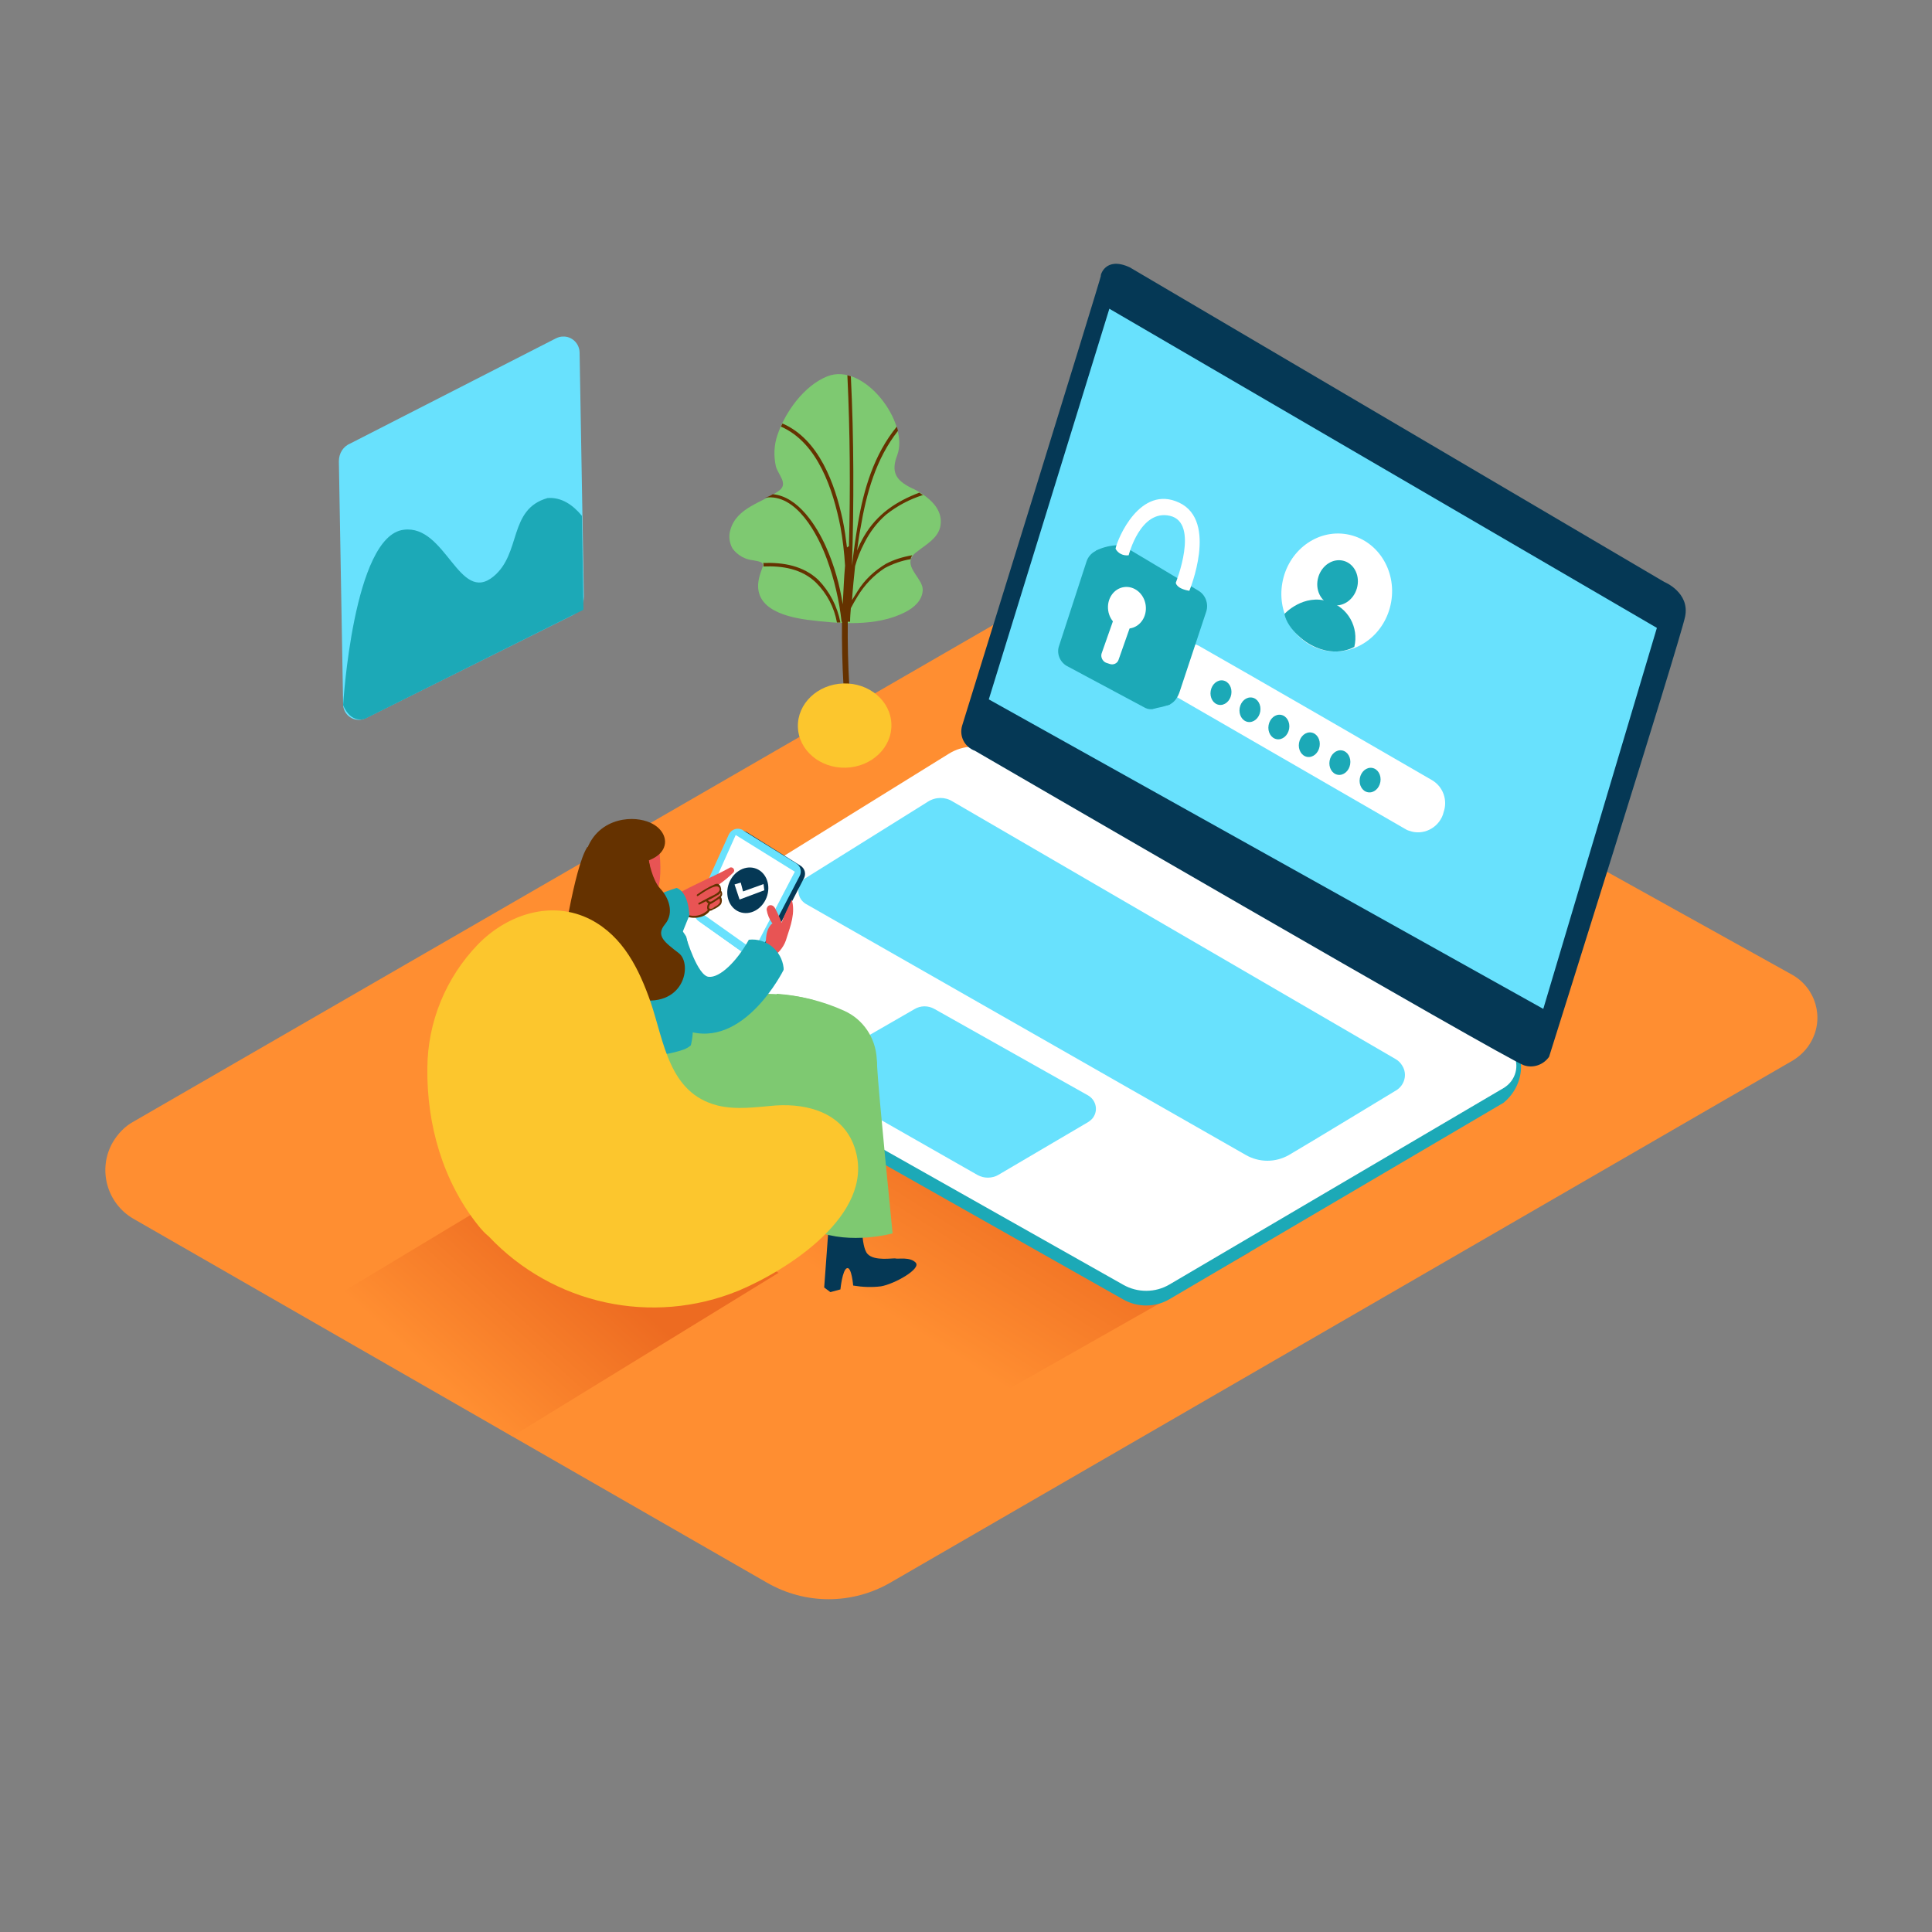 <svg transform="scale(1)" version="1.1" id="cS3ONTULC1" xmlns="http://www.w3.org/2000/svg" xmlns:xlink="http://www.w3.org/1999/xlink" x="0px" y="0px" viewBox="0 0 500 500" xml:space="preserve" class="pbimage_pbimage__wrapper__image__0LEis false"><rect x="0" y="0" width="500" height="500" fill="#808080" stroke="none"/><title>Authentication</title><style type="text/css"> .st0{fill:#FF8E31;} .st1{fill:url(#SVGID_1_-cS3ONTULC1);} .st2{fill:url(#SVGID_00000108298378417191890420000008347129912439322298_-cS3ONTULC1);} .st3{fill:#7EC971;} .st4{fill:#653200;} .st5{fill:#FCC62D;} .st6{fill:#1CA9B7;} .st7{fill:#FFFFFF;} .st8{fill:#053855;} .st9{fill:#68E1FD;} .st10{fill:#E85454;}
 .st10{fill:#E85454;}
 .st9{fill:#68E1FD;}
 .st8{fill:#053855;}
 .st7{fill:#FFFFFF;}
 .st6{fill:#1CA9B7;}
 .st5{fill:#FCC62D;}
 .st4{fill:#653200;}
 .st3{fill:#7EC971;}
 .st0{fill:#FF8E31;}</style><g id="Base"><path class="st0" d="M463.9,274.5L230.4,409.6c-9.9,5.7-22,5.7-31.9,0L34.5,315.4c-6.9-4-9.3-12.9-5.3-19.8
		c1.3-2.2,3.1-4.1,5.3-5.3l244.1-141l185.1,102.9c6.2,3.4,8.5,11.2,5,17.4C467.6,271.6,465.9,273.3,463.9,274.5L463.9,274.5z" fill="#FF8E31"></path></g><g id="Shadow"><linearGradient id="SVGID_1_-cS3ONTULC1" gradientUnits="userSpaceOnUse" x1="217.86" y1="530.38" x2="246.28" y2="485.13" gradientTransform="matrix(1 0 0 1 0 -197.56)"><stop offset="0" style="stop-color: rgb(255, 142, 49);"></stop><stop offset="1" style="stop-color: rgb(237, 107, 33);"></stop></linearGradient><path class="st1" d="M206.1,256.6L141,295.8c0,0,82.7,47.4,114.9,66.6l67.5-38.3"></path><linearGradient id="SVGID_00000075878123903218749640000016138770347859002808_-cS3ONTULC1" gradientUnits="userSpaceOnUse" x1="117.456" y1="558.107" x2="150.186" y2="521.767" gradientTransform="matrix(1 0 0 1 0 -197.56)"><stop offset="0" style="stop-color: rgb(255, 142, 49);"></stop><stop offset="1" style="stop-color: rgb(237, 107, 33);"></stop></linearGradient><path style="fill: url(&quot;#SVGID_00000075878123903218749640000016138770347859002808_-cS3ONTULC1&quot;);" d="M145.4,300.2l-65.1,39.2
		c0,0,20.2,13.2,52.3,32.3l68.9-42.3"></path></g><g id="Plant"><path class="st3" d="M239.6,128.5c-1.2-0.9-2.5-1.7-3.9-2.3c-4-2-5.1-4.2-3.5-8.4c3.2-8.4-8.6-24.2-18.1-20.4
		c-6,2.4-10.9,9.2-12.9,15.2c-0.9,2.6-1,5.4-0.4,8.1c0.6,2.2,3.3,4.5,0.8,6.3c-4.3,3.1-11,4.3-12.6,10.2c-0.5,1.6-0.2,3.4,0.6,4.8
		c1.3,1.7,3.2,2.8,5.3,3c3.7,0.6,2.5,1.1,1.7,4c-2.3,8.1,5.8,10.5,12.3,11.4c8,1,17.9,1.9,25.4-2c2.2-1.1,4.4-3,4.5-5.7
		s-4.1-5.4-3-8.2c0.3-0.7,0.9-1.3,1.5-1.7c2.2-1.8,5.2-3.3,6-6.3C244.1,133,242.1,130.4,239.6,128.5z"></path><path class="st4" d="M211.8,150.1c-3.9-3.7-9.1-4.6-14.3-4.4c0.1,0.1,0.1,0.3,0.1,0.4c0,0.1,0,0.2,0,0.4v0.1l0,0
		c4.9-0.2,9.9,0.6,13.6,4.2c2.8,2.8,4.7,6.4,5.4,10.3h0.9C216.7,156.9,214.7,153.1,211.8,150.1z"></path><path class="st4" d="M222,152.9c-0.5,0.8-1,1.6-1.5,2.4c0.2-3,0.5-5.9,0.8-8.8c0.6-2.1,1.4-4.1,2.4-6c1.4-2.8,3.3-5.3,5.6-7.3
		c2.9-2.3,6.1-4,9.6-5.1c-0.3-0.1-0.5-0.3-0.8-0.5l-0.2-0.1c-6,2.3-10.9,5.5-14.3,11.3c-0.7,1.2-1.3,2.4-1.8,3.7
		c0.3-1.9,0.5-3.9,0.9-5.8c1.5-9,4-18,9.7-25.2c-0.1-0.4-0.2-0.7-0.3-1.1c-5.9,7.2-8.6,16.2-10.1,25.3c-0.6,3.6-1.1,7.1-1.5,10.7
		l0,0c0.5-16.3,0.5-32.7-0.3-49c-0.3-0.1-0.6-0.2-0.9-0.3c0.7,14.8,0.8,29.6,0.4,44.3c-0.2,0-0.4,0.2-0.5,0.3
		c-0.3-2.4-0.6-4.7-1.1-7.1c-2-9.3-6.1-20.9-15.6-25l0,0l-0.1,0.2l-0.3,0.6c9.6,4.2,13.5,16.4,15.4,25.9c0.6,3.3,1,6.7,1.2,10.1
		c-0.3,3.3-0.4,6.7-0.6,10c-0.8-5.1-2.2-10.1-4.3-14.8c-2.4-5.4-7.2-13.1-13.8-13.7c-0.6,0.4-1.3,0.7-2,0.9
		c8.1-1.2,13.7,9.6,16,15.9c1.9,5.2,3.2,10.7,3.8,16.2h0.1c-0.1,11.1,0.5,22.1,2,33.1c0.1,0.9,1.6,1,1.5,0c-1.5-11-2.1-22-2-33.1
		h0.6c0-1.1,0.1-2.3,0.2-3.5c0.5-1,1.1-2,1.7-3c1.8-3,4.2-5.5,7.1-7.4c2.1-1.1,4.3-1.9,6.7-2.3c0-0.4,0.2-0.7,0.4-1
		c-2.4,0.4-4.7,1.1-6.8,2.2C226.3,147.7,223.8,150,222,152.9z"></path><ellipse class="st5" transform="matrix(1 -2.914287e-02 2.914287e-02 1 -5.377 6.447)" cx="218.5" cy="187.7" rx="12.1" ry="10.9"></ellipse></g><g id="Laptop"><path class="st6" d="M245.5,198.8l-86.8,53.8c-2.5,1.6-3.3,4.9-1.7,7.4c0.5,0.8,1.1,1.4,1.9,1.8l131.8,74.5c3.7,2.1,8.3,2.1,12-0.1
		l86.4-50.8c6.3-5.1,5.8-14.9,0-15.3l-131-71.6C254.1,196.4,249.3,196.5,245.5,198.8z"></path><path class="st7" d="M245.5,195.1l-86.8,53.8c-2.5,1.6-3.3,4.9-1.7,7.4c0.5,0.8,1.1,1.4,1.9,1.8l131.8,74.4c3.7,2.1,8.3,2.1,12-0.1
		l86.4-50.8c3.2-1.9,4.3-5.9,2.4-9.1c-0.6-1-1.4-1.8-2.4-2.4l-131-75.3C254.1,192.6,249.3,192.7,245.5,195.1z"></path><path class="st8" d="M249,187.8c0,0,36.1-116.4,35.9-116.4s1.1-5.2,7.5-2.2l138.3,81.4c0,0,6.7,2.7,5.4,9s-35.2,113.9-35.2,113.9
		c-1.5,2.1-4.1,3-6.5,2.2c-4.2-1.3-142.1-81.4-142.1-81.4C249.6,193.3,248.2,190.5,249,187.8z"></path><path class="st9" d="M241.8,261.1l39.8,22.4c1.9,1.1,2.6,3.5,1.5,5.4c-0.3,0.6-0.9,1.1-1.5,1.5l-23.3,13.7c-1.6,0.9-3.7,0.9-5.3,0
		l-40.7-23.2c-1.6-0.9-2.2-2.9-1.2-4.5c0.3-0.5,0.7-0.9,1.2-1.2l24.3-14C238.2,260.2,240.2,260.2,241.8,261.1z"></path><path class="st9" d="M240.1,207.5l-31.7,19.8c-1.8,1.1-2.3,3.5-1.2,5.3c0.3,0.5,0.8,1,1.3,1.3l113.9,65c3.5,2,7.7,2,11.2,0
		c7.3-4.3,19.9-12,27.7-16.7c2.2-1.3,3-4.2,1.6-6.4c-0.4-0.7-1-1.3-1.7-1.7c-23-13.4-98.2-57.1-114.7-66.7
		C244.6,206.2,242.1,206.2,240.1,207.5z"></path></g><g id="Character"><path class="st8" d="M193,318l-1.6-1.2l1.4-19.1l8.4,0.3c0,0-0.4,8.1,1.4,10.1s6.8,1,7.3,1.2s3.8-0.5,5.2,1.1s-5.5,5.5-9,6.1
		c-2.4,0.3-4.8,0.2-7.2-0.2c0,0-0.4-4.9-1.6-4.5s-1.7,5.5-1.7,5.5L193,318z"></path><path class="st3" d="M189.6,258c-0.7,20-1.4,46-1.4,46s4.5,6.2,16.9,3.5c1.3-0.3,4.3-32.1,5.7-48.6
		C203.9,257,196.6,256.7,189.6,258z"></path><path class="st8" d="M214.9,334.4l-1.6-1.2l1.4-19.1l8.4,0.3c0,0-0.4,8.1,1.4,10.1s6.8,1,7.3,1.2s3.8-0.5,5.2,1.1s-5.5,5.5-9,6.1
		c-2.4,0.3-4.8,0.2-7.2-0.2c0,0-0.4-4.9-1.6-4.5s-1.7,5.5-1.7,5.5L214.9,334.4z"></path><path class="st3" d="M218.5,261.6c-5.5-2.5-11.5-4-17.5-4.4c1,7.5,2,12.6,2.1,13c0.4,0.9,8.1,48.4,8.1,48.4
		c9,3.6,19.8,0.6,19.8,0.6s-3.7-37-4-43.2c0-0.7,0-1.3-0.1-2C226.6,268.6,223.4,263.8,218.5,261.6z"></path><path class="st3" d="M162.8,272.6c0,0,15.4-13.9,26.8-14.6s27.7,11.1,26.5,18s-23.2,21.7-23.2,21.7"></path><path class="st8" d="M194.2,247.8l-12.2-8.7c-1-0.7-1.4-2.1-0.9-3.2l8.7-19.3c0.6-1.3,2.1-1.9,3.4-1.3c0,0,0,0,0,0l0.3,0.2
		l13.6,8.5c1.2,0.7,1.6,2.2,0.9,3.4L198,246.8c-0.6,1.3-2.2,1.8-3.5,1.2L194.2,247.8z"></path><path class="st9" d="M193.1,247.1l-12.3-8.7c-1-0.7-1.4-2.1-0.9-3.2l8.7-19.2c0.6-1.3,2.1-1.9,3.4-1.3c0,0,0,0,0,0
		c0.1,0,0.2,0.1,0.3,0.2l13.7,8.5c1.2,0.7,1.6,2.2,0.9,3.4l-10.1,19.4c-0.7,1.3-2.2,1.7-3.5,1.1L193.1,247.1z"></path><polygon class="st7" points="195.1,245.9 181.4,236.2 190.4,216.1 205.7,225.6 	"></polygon><path class="st10" d="M188.8,224.6c-4.5,2.5-11.7,5.3-16.5,8.6c-0.8,0.5-1.9,2.4-1.2,2.1c-0.3,0.4,2.8,1.6,2.5,2
		c-0.1,0.1,2-1,2.1-1l0,0c1.8,1,3.9,1.2,5.9,0.7l0.8-0.6l0,0l0.2-0.1c0-0.1,0.1-0.1,0.1-0.1l0.1-0.1c0-0.1,0.1-0.2,0.2-0.3
		c1.1-0.8,3.4-1.3,3.6-2.7c0-0.4-0.2-0.7-0.3-1.1c-0.1-0.2-0.1-0.4,0.1-0.5c0.2-0.8,0-1.7-0.5-2.4l0,0l0.3-0.3
		c1.3-0.9,2.5-1.9,3.6-3c0.1-0.1,0.2-0.3,0.2-0.4v-0.2c-0.1-0.5-0.5-0.8-1-0.7C189,224.5,188.9,224.5,188.8,224.6L188.8,224.6z"></path><path class="st4" d="M186.5,229.5c-0.4-0.9-0.9-0.9-1.6-0.6c-1.6,0.7-3.1,1.6-4.5,2.6c-0.2,0.2,0,0.5,0.2,0.4
		c0.9-0.6,4.7-3.4,5.5-2.2s-1.8,2.1-2.5,2.5l-2.8,1.5c-0.2,0.1,0,0.5,0.2,0.4l1.8-0.9c0,0,0,0.1,0,0.1c0.1,0.2,0.3,0.4,0.5,0.5
		c-0.3,0.5-0.4,1.1-0.2,1.6l0.1,0.1c-1.6,1.6-4,2-6,0.9c-0.2-0.2-0.5,0.1-0.3,0.3c1.8,1.4,5.5,1,6.8-1c0.3,0,0.6-0.1,0.8-0.3
		c0.8-0.3,1.6-0.8,2.1-1.4c0.3-0.6,0.3-1.3,0-1.8v-0.1c0.4-0.4,0.4-1.1,0-1.6c0,0,0,0,0,0l0,0C186.7,230.2,186.6,229.9,186.5,229.5z
		 M186.3,233.6c-0.3,0.4-0.7,0.8-1.2,1c-0.3,0.2-1,0.7-1.3,0.6c-0.6-0.1-0.2-0.9,0-1.2l0,0c0.3-0.1,0.6-0.3,0.9-0.5l1.1-0.7l0.4-0.3
		C186.3,232.8,186.4,233.3,186.3,233.6L186.3,233.6z M184.9,232.8c-0.6,0.4-1.1,0.9-1.7,0.2c0.9-0.4,1.8-0.9,2.6-1.4
		c0.3-0.1,0.5-0.3,0.6-0.6C186.8,231.8,185.3,232.5,184.9,232.8z"></path><path class="st6" d="M175.1,229.8c0,0,3,0.7,3.3,7.1l-2.3,5.7l-12.5-6.5C163.6,236.2,166.6,232.4,175.1,229.8z"></path><path class="st10" d="M204.9,232.8c-0.9,2.1-1.9,3.9-2.6,6c-0.5-1.3-1.1-2.6-1.8-3.9l-0.1-0.1c-0.3-0.5-1-0.7-1.5-0.4
		c-0.3,0.2-0.5,0.6-0.5,1c0.2,1.3,0.7,2.5,1.5,3.6c-0.1,0.1-0.2,0.1-0.3,0.2c-1.8,2-1.4,5.1-1.2,7.5c0,0.5,0.5,0.9,1,0.9
		c0,0,0,0,0,0c0.2,0,0.3,0,0.4-0.1c0.2,0,0.3,0,0.5-0.1c1.6-1.1,2.8-2.8,3.3-4.7C204.6,239.6,205.9,236.2,204.9,232.8z"></path><path class="st6" d="M158.1,232.7l4.5-1.4c1.1,0.2,10.9,4.2,15,11.1c0.5,2.1,0.8,4.3,1,6.5c0.4,2.9,0.7,5.8,0.8,8.7
		c0.2,3.2,0.1,6.4-0.1,9.5c-0.1,1.4-0.2,2-0.5,3.4c-0.5,0.5-1.1,0.8-1.8,1.1c-13.5,4.7-23.6-2.9-23.9-4s-1.1-16.8-1.4-26.1
		C151.5,237.5,154.2,233.8,158.1,232.7z"></path><path class="st10" d="M170.1,216.5c0,0,3,15.3-2.6,17s-12.3-4.7-12.8-7.9S162.1,211.4,170.1,216.5z"></path><path class="st4" d="M167.9,222.7c0.2-0.2,3.4-1.1,4.1-3.9s-1.8-6.3-7.4-6.8s-15.1,2.6-13.7,17.5s16.4,8.5,17.4,3.7
		C168.8,229.7,168.6,226.1,167.9,222.7z"></path><path class="st4" d="M167.9,222.7c0,0,0.9,5.1,3,7.3s3.7,6.2,1.2,9.2s0,4.7,3.6,7.5s1.4,14.7-11.5,11.8s-19-10.7-19-10.7
		s3.3-23.2,6.8-28.6"></path><path class="st6" d="M177.6,242.7c0,0,2.9,9.8,5.8,10.1s7.3-4,10.4-9.6c4.5-0.5,8.5,2.8,9,7.3c0,0,0,0,0,0c0,0.2,0,0.4,0,0.5
		c0,0-10.3,20.8-25.2,15.7"></path><ellipse class="st8" transform="matrix(0.363 -0.932 0.932 0.363 -91.443 327.111)" cx="193.5" cy="230.4" rx="6" ry="5.2"></ellipse><polygon class="st7" points="190.1,228.9 191.7,228.4 192.3,230.7 197.6,228.8 197.8,230.4 191.4,232.8 	"></polygon><path class="st5" d="M123.8,317.2c-9.2-11.5-13.4-26.2-13.2-40.9c0.1-11.9,4.8-23.3,13.1-31.9c7.6-7.8,19.1-11.6,29.2-6.4
		c8.4,4.4,12.5,12.8,15.5,21.4c3.5,10.3,4.7,23.5,17.3,26.7c4.9,1.2,10,0.4,15,0c8.8-0.6,18,2.2,20.7,11.6
		c4.9,16.7-17.6,31-30.2,36.3c-22.4,9.2-48.1,3.6-64.7-14C125.5,319.2,124.7,318.3,123.8,317.2z"></path></g><g id="Wall_Photo"><path class="st9" d="M87.7,119.4l1.1,63c0.1,2.2,1.9,3.9,4.1,3.9c0.6,0,1.2-0.2,1.7-0.4l53.6-26.7c1.8-0.9,2.9-2.8,2.9-4.8
		l-1.1-63.1c0-2.4-2-4.3-4.3-4.2c-0.7,0-1.3,0.2-1.9,0.5l-53,27.1C88.8,115.5,87.7,117.3,87.7,119.4z"></path><path class="st6" d="M141.7,128.9c-10.2,2.9-6.7,14.3-14,20.3c-8.9,7.3-12.3-13.5-23.2-12.1c-13.1,1.5-15.7,45.4-15.7,45.4
		c2.1,5,5.7,3.5,5.7,3.5l56.5-28.2l-0.4-24.3C148.3,130.7,145.3,128.6,141.7,128.9z"></path></g><g id="Screen"><polygon class="st9" points="287.1,79.9 428.8,162.5 399.4,261.1 255.9,181 	"></polygon><path class="st7" d="M310.2,167.1c14.8,8.4,47.8,27.5,60.4,34.8c2.9,1.7,4.1,5.2,3,8.3l-0.2,0.7c-1.3,3.5-5.2,5.4-8.7,4.1
		c0,0,0,0,0,0c-0.4-0.1-0.8-0.3-1.1-0.5L303,179.5c-3-1.7-4.3-5.4-3.1-8.6l0,0c1.4-3.7,5.5-5.6,9.2-4.2c0,0,0,0,0,0
		C309.5,166.8,309.8,166.9,310.2,167.1z"></path><ellipse class="st6" transform="matrix(0.172 -0.985 0.985 0.172 85.026 459.677)" cx="316" cy="179.3" rx="3.2" ry="2.7"></ellipse><ellipse class="st6" transform="matrix(0.172 -0.985 0.985 0.172 86.904 470.736)" cx="323.5" cy="183.7" rx="3.2" ry="2.7"></ellipse><ellipse class="st6" transform="matrix(0.172 -0.985 0.985 0.172 88.757 481.835)" cx="331" cy="188.1" rx="3.2" ry="2.7"></ellipse><ellipse class="st6" transform="matrix(0.172 -0.985 0.985 0.172 90.746 493.402)" cx="338.9" cy="192.7" rx="3.2" ry="2.7"></ellipse><ellipse class="st6" transform="matrix(0.172 -0.985 0.985 0.172 92.669 505.006)" cx="346.8" cy="197.4" rx="3.2" ry="2.7"></ellipse><ellipse class="st6" transform="matrix(0.172 -0.985 0.985 0.172 94.716 516.444)" cx="354.6" cy="201.9" rx="3.2" ry="2.7"></ellipse><ellipse class="st7" transform="matrix(0.172 -0.985 0.985 0.172 135.432 467.783)" cx="346" cy="153.3" rx="15.3" ry="14.3"></ellipse><ellipse class="st6" transform="matrix(0.28 -0.96 0.96 0.28 104.486 440.862)" cx="346.1" cy="150.8" rx="5.9" ry="5.2"></ellipse><path class="st6" d="M332.4,158.9c0,0,4.9-5.4,11.5-3.2c5,1.5,7.8,6.7,6.6,11.7c0,0-5.3,3.4-12.4-1.2
		C338.1,166.2,333.3,163.1,332.4,158.9z"></path><path class="st6" d="M298.1,183.5c1.5-0.3,3-0.6,4.5-1.1c1.6-0.6-4.2-1.8-4.2-1.8"></path><path class="st6" d="M283.6,142.5c1.9-0.9,3.9-1.4,6-1.4c2.8,0.3-0.4,6-0.4,6"></path><path class="st6" d="M291.6,141.8l18.6,11.1c1.8,1.1,2.6,3.3,2,5.3l-6.9,20.8c-0.9,2.7-3,4.5-5.5,3l-20-10.7
		c-1.8-1.1-2.6-3.3-1.9-5.2l7.1-21.8c0.8-2.4,3.3-3.7,5.7-2.9C291,141.5,291.3,141.6,291.6,141.8z"></path><path class="st6" d="M287.8,142.8l18.6,11.1c1.8,1.1,2.7,3.3,2,5.3l-6.9,20.8c-0.9,2.7-3,4.5-5.5,3l-20-10.7
		c-1.8-1.1-2.6-3.3-1.9-5.2l7.1-21.8c0.8-2.4,3.3-3.7,5.7-2.9c0,0,0,0,0,0C287.2,142.5,287.5,142.6,287.8,142.8z"></path><path class="st7" d="M292.1,143.7c0,0,3-12,10.7-10.2s1.5,17.3,1.5,17.3s0,1.5,3.5,2.1c0,0,7.5-18-2.6-22.8s-16,9.3-16.5,11.9
		C289.3,143.2,290.7,143.9,292.1,143.7z"></path><ellipse class="st7" transform="matrix(0.99 -0.14 0.14 0.99 -19.156 42.396)" cx="291.7" cy="157.3" rx="4.9" ry="5.4"></ellipse><path class="st7" d="M285.1,169.1l4.5-12.8c0.3-1,1.4-1.5,2.4-1.1l0.9,0.3c1,0.3,1.5,1.4,1.1,2.4l-4.5,12.8c-0.3,1-1.4,1.5-2.4,1.1
		l-0.9-0.3C285.3,171.1,284.8,170,285.1,169.1z"></path></g></svg>